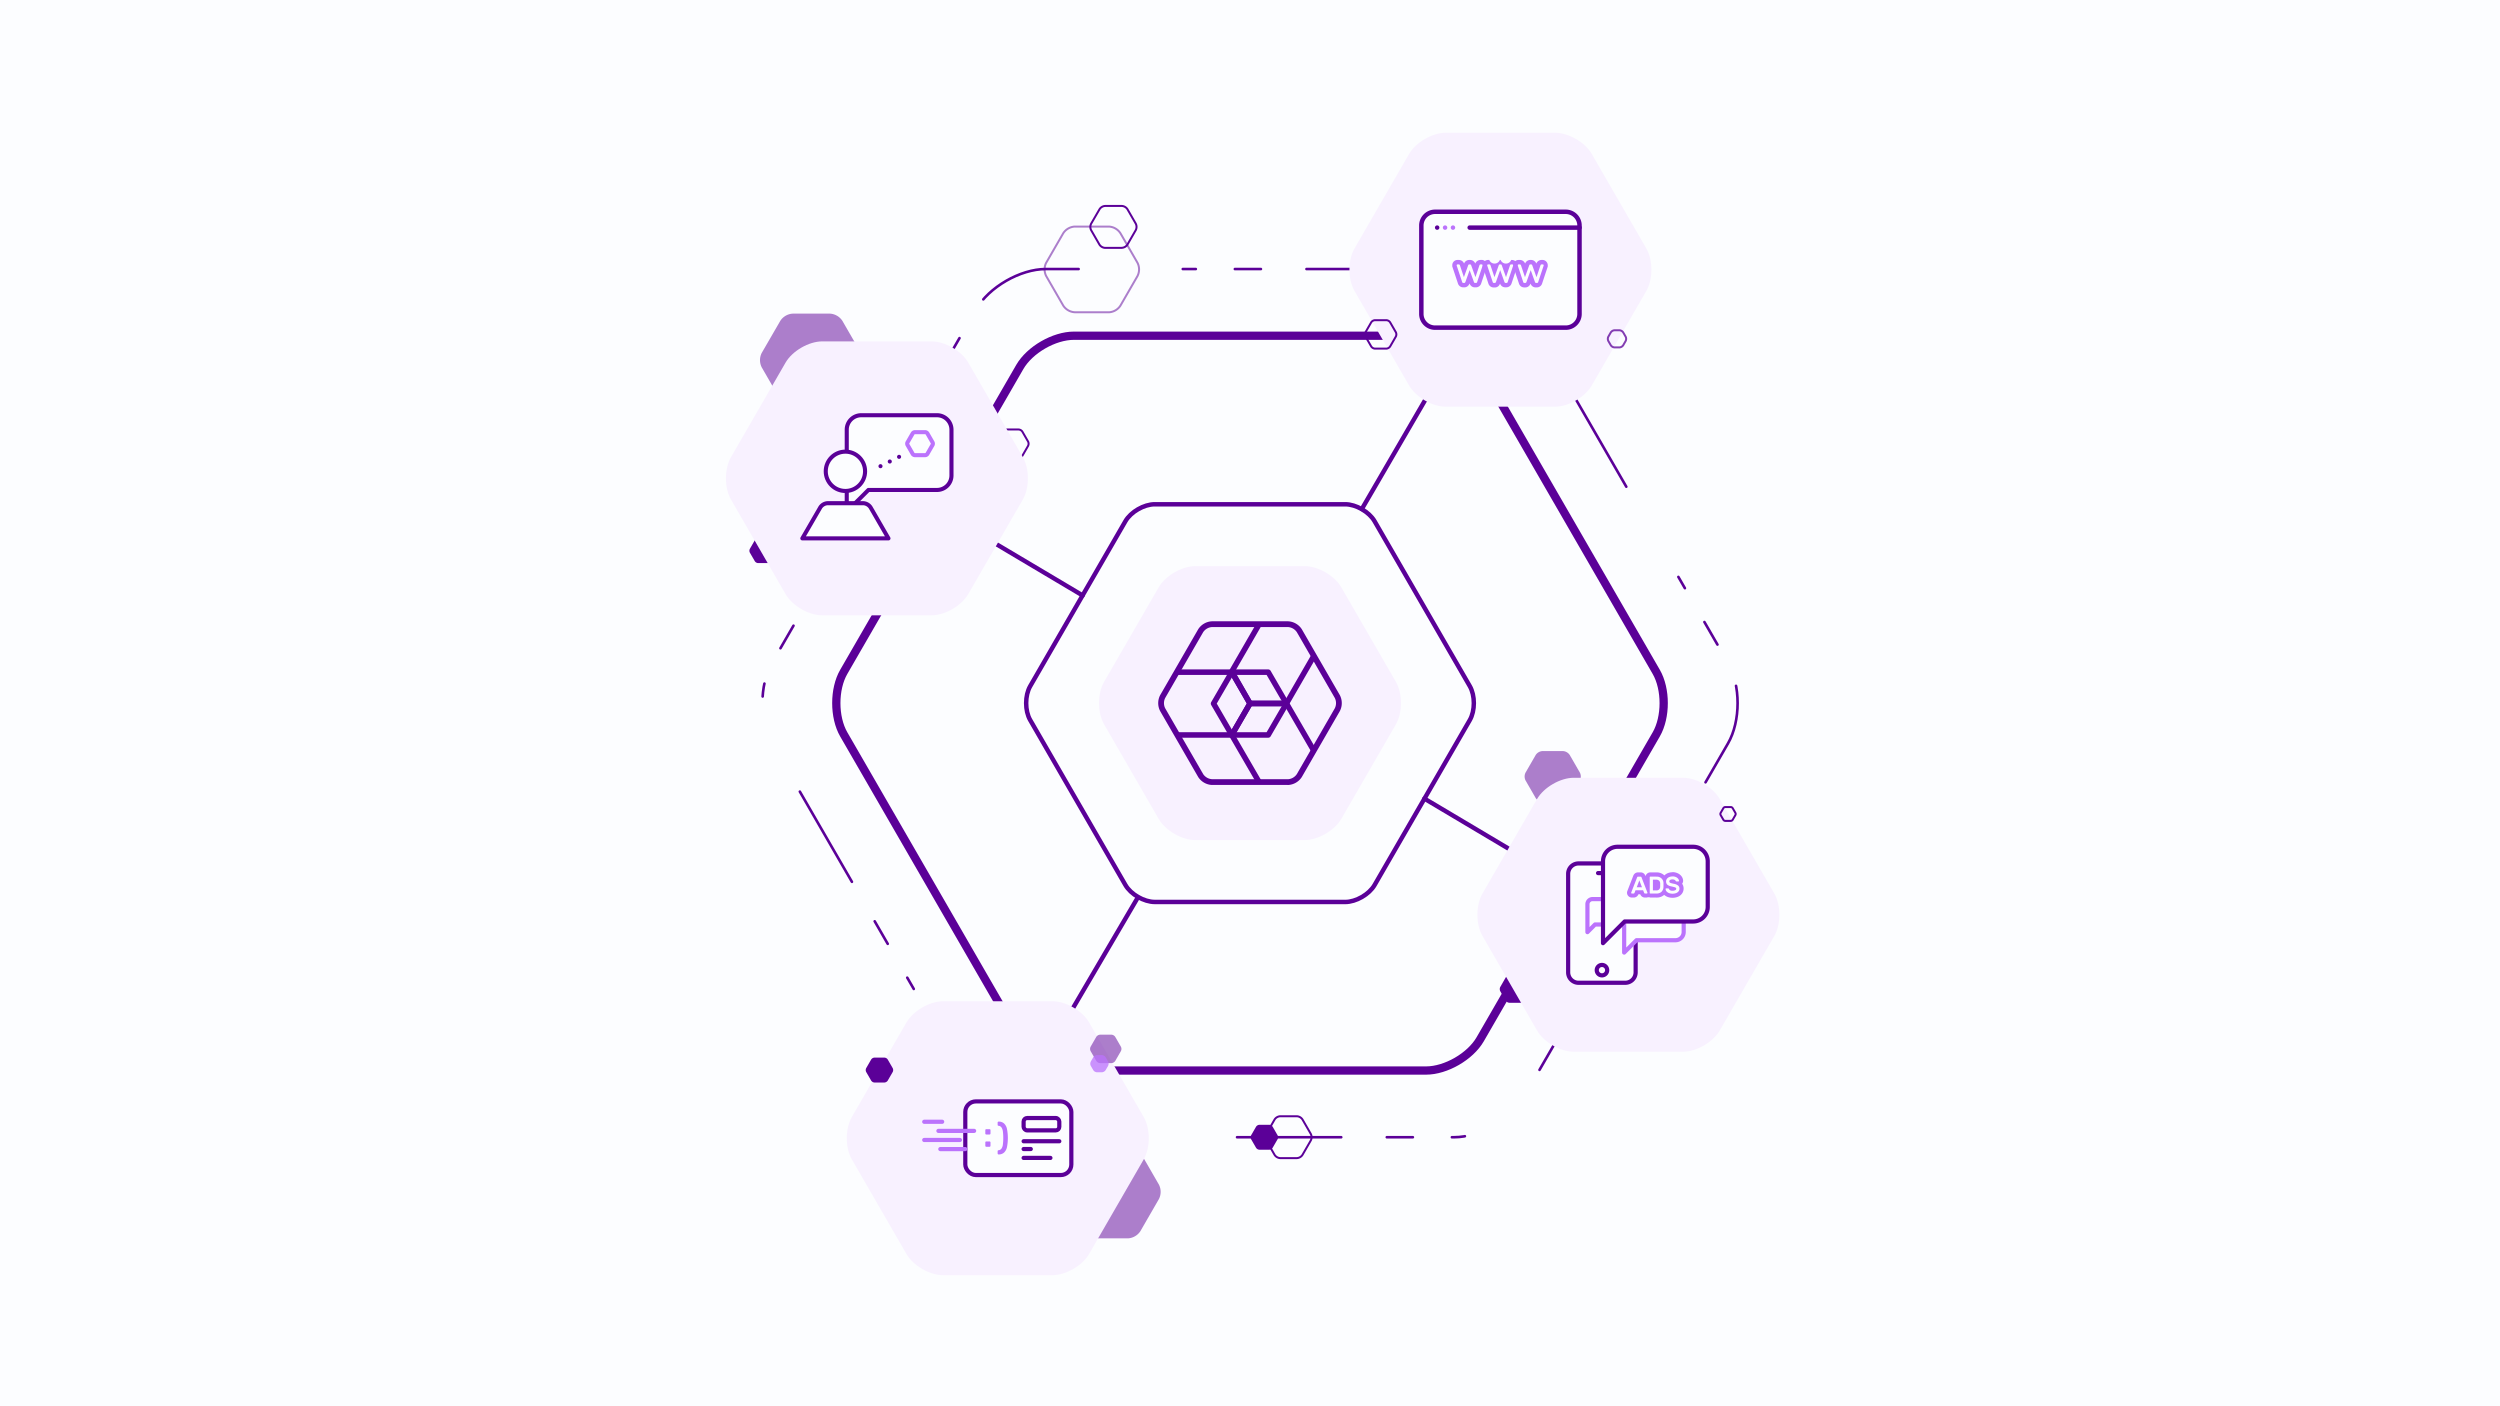 <svg id="Layer_3" data-name="Layer 3" xmlns="http://www.w3.org/2000/svg" xmlns:xlink="http://www.w3.org/1999/xlink" viewBox="0 0 1920 1080"><defs><style>.cls-1,.cls-10,.cls-13,.cls-14,.cls-16,.cls-19,.cls-20,.cls-21,.cls-23,.cls-24,.cls-6,.cls-7,.cls-9{fill:none;}.cls-1,.cls-12,.cls-13,.cls-16,.cls-18,.cls-19,.cls-20,.cls-23,.cls-24,.cls-3,.cls-6,.cls-7,.cls-9{stroke:#5b0098;}.cls-1{stroke-miterlimit:10;}.cls-12,.cls-17,.cls-18,.cls-2,.cls-3{fill:#fcfdff;}.cls-10,.cls-12,.cls-13,.cls-14,.cls-16,.cls-17,.cls-18,.cls-19,.cls-20,.cls-21,.cls-23,.cls-24,.cls-3,.cls-6,.cls-7,.cls-9{stroke-linecap:round;stroke-linejoin:round;}.cls-10,.cls-3,.cls-9{stroke-width:3.43px;}.cls-4{opacity:0.5;}.cls-5{fill:#5b0098;}.cls-6{stroke-width:2.02px;stroke-dasharray:80 80 10 30 20 35;}.cls-7{stroke-width:6.35px;}.cls-8{fill:#f8f1ff;}.cls-10,.cls-14,.cls-17,.cls-21{stroke:#bb73fc;}.cls-11{fill:#bb73fc;}.cls-12,.cls-13,.cls-14,.cls-17{stroke-width:3.21px;}.cls-15{opacity:0.75;}.cls-16{stroke-width:1.54px;}.cls-18,.cls-19,.cls-20,.cls-21{stroke-width:3.14px;}.cls-20{stroke-dasharray:0 7.99 0 0 0 0;}.cls-22{clip-path:url(#clip-path);}.cls-23{stroke-width:4.26px;}.cls-24{stroke-width:4.43px;}</style><clipPath id="clip-path"><path class="cls-1" d="M930.79,479.34a11.12,11.12,0,0,0-8.66,5L892.91,535a11.1,11.1,0,0,0,0,10l29.22,50.64a11.12,11.12,0,0,0,8.66,5h58.43a11.12,11.12,0,0,0,8.66-5L1027.09,545a11.1,11.1,0,0,0,0-10l-29.21-50.63a11.12,11.12,0,0,0-8.66-5H930.79Z"/></clipPath></defs><title>Snowplow_Website-Infographics_Cases_SimplyBusiness_Img1</title><rect class="cls-2" width="1920" height="1080"/><line class="cls-3" x1="1100.48" y1="297" x2="1045.9" y2="390.92"/><line class="cls-3" x1="765.3" y1="417.97" x2="831.43" y2="457.28"/><g class="cls-4"><path class="cls-5" d="M866.23,951.07a12.27,12.27,0,0,0,9.58-5.53l14.25-24.68a12.27,12.27,0,0,0,0-11.06l-14.25-24.68a12.27,12.27,0,0,0-9.58-5.53h-28.5a12.27,12.27,0,0,0-9.58,5.53L813.9,909.79a12.27,12.27,0,0,0,0,11.06l14.25,24.68a12.27,12.27,0,0,0,9.58,5.53h28.5Z"/></g><g class="cls-4"><path class="cls-5" d="M637.36,312.34a12.27,12.27,0,0,0,9.58-5.53l14.25-24.68a12.27,12.27,0,0,0,0-11.06l-14.25-24.68a12.27,12.27,0,0,0-9.58-5.53h-28.5a12.27,12.27,0,0,0-9.58,5.53L585,271.06a12.27,12.27,0,0,0,0,11.06l14.25,24.68a12.27,12.27,0,0,0,9.58,5.53h28.5Z"/></g><path class="cls-5" d="M1159.21,749.06a3.61,3.61,0,0,0-2.82,1.63L1152.2,758a3.61,3.61,0,0,0,0,3.25l4.19,7.25a3.61,3.61,0,0,0,2.82,1.63h8.39a3.61,3.61,0,0,0,2.82-1.63l4.19-7.25a3.61,3.61,0,0,0,0-3.25l-4.19-7.27a3.61,3.61,0,0,0-2.82-1.63h-8.39Z"/><path class="cls-6" d="M803.16,873.39c-19.61,0-43.68-13.9-53.48-30.88L592.88,570.89c-9.8-17-9.8-44.78,0-61.76l156.8-271.63c9.8-17,33.87-30.88,53.48-30.88h313.67c19.61,0,43.68,13.9,53.48,30.88l156.81,271.63c9.8,17,9.8,44.77,0,61.76L1170.31,842.51c-9.8,17-33.87,30.88-53.48,30.88H803.16Z"/><line class="cls-3" x1="1093.97" y1="613.35" x2="1158.9" y2="651.95"/><line class="cls-3" x1="873.87" y1="689.22" x2="818.14" y2="784.3"/><path class="cls-7" d="M824.79,822.18c-15.25,0-34-10.8-41.58-24L648,564c-7.62-13.2-7.62-34.81,0-48L783.21,281.83c7.62-13.2,26.33-24,41.58-24H1095.2c15.25,0,34,10.8,41.58,24L1272,516c7.62,13.2,7.62,34.81,0,48L1136.78,798.17c-7.62,13.2-26.33,24-41.58,24H824.79Z"/><path class="cls-8" d="M1194.26,312.34c10.34,0,23-7.33,28.2-16.28l41.94-72.65c5.17-9,5.17-23.6,0-32.56l-41.94-72.63c-5.17-9-17.86-16.28-28.2-16.28h-83.87c-10.34,0-23,7.33-28.2,16.28l-41.94,72.63c-5.17,9-5.17,23.6,0,32.56l41.94,72.65c5.17,9,17.86,16.28,28.2,16.28h83.87Z"/><path class="cls-8" d="M808.23,979.35c10.34,0,23-7.33,28.2-16.28l41.94-72.65c5.17-9,5.17-23.6,0-32.56l-41.94-72.63c-5.17-9-17.86-16.28-28.2-16.28H724.36c-10.34,0-23,7.33-28.2,16.28l-41.94,72.63c-5.17,9-5.17,23.6,0,32.56l41.94,72.65c5.17,9,17.86,16.28,28.2,16.28h83.87Z"/><path class="cls-3" d="M1102.16,162.65H1202.5a10.57,10.57,0,0,1,10.57,10.57v67.86a10.56,10.56,0,0,1-10.56,10.56H1102.15a10.56,10.56,0,0,1-10.56-10.56V173.22A10.56,10.56,0,0,1,1102.16,162.65Z"/><line class="cls-9" x1="1103.74" y1="174.8" x2="1103.74" y2="174.8"/><line class="cls-10" x1="1109.81" y1="174.8" x2="1109.81" y2="174.8"/><line class="cls-10" x1="1115.88" y1="174.8" x2="1115.88" y2="174.8"/><path class="cls-11" d="M1138,203.07a0.65,0.65,0,0,1,.47.19,0.63,0.63,0,0,1,.19.47l0,0.22-4.19,12.59a0.89,0.89,0,0,1-.82.76h-0.85a0.69,0.69,0,0,1-.52-0.21,1.61,1.61,0,0,1-.33-0.56l-3.26-9.08-3.26,9.08a1.77,1.77,0,0,1-.33.56,0.67,0.67,0,0,1-.51.21h-0.85a0.89,0.89,0,0,1-.82-0.76l-4.19-12.59,0-.22a0.63,0.63,0,0,1,.19-0.47,0.65,0.65,0,0,1,.46-0.19h0.91a0.93,0.93,0,0,1,.93.66l3.06,9.14,3.28-9.14a0.87,0.87,0,0,1,.85-0.66h0.6a0.87,0.87,0,0,1,.85.66l3.29,9.14,3.06-9.14a0.93,0.93,0,0,1,.94-0.66H1138m0-3.43h-0.89a4.35,4.35,0,0,0-4.11,2.79,4.28,4.28,0,0,0-4-2.79h-0.6a4.28,4.28,0,0,0-4,2.78,4.36,4.36,0,0,0-4.11-2.78h-0.91a4.09,4.09,0,0,0-2.84,1.15l0,0,0,0a4.07,4.07,0,0,0-1.19,2.9v0.18l0,0.18,0,0.22,0,0.37,0.12,0.35,4.19,12.59a4.25,4.25,0,0,0,4.08,3.11h0.85a4.08,4.08,0,0,0,3-1.31,5.08,5.08,0,0,0,1-1.61l0-.06,0-.06,0-.07,0,0.07a5.07,5.07,0,0,0,1.07,1.77,4.1,4.1,0,0,0,3,1.27h0.85a4.26,4.26,0,0,0,4.09-3.16l4.18-12.55,0.11-.34,0-.36,0-.22,0-.19v-0.19a4.06,4.06,0,0,0-1.21-2.91,4.11,4.11,0,0,0-2.88-1.19h0Z"/><path class="cls-11" d="M1161.45,203.07a0.66,0.66,0,0,1,.47.19,0.64,0.64,0,0,1,.19.47l0,0.22-4.19,12.59a0.89,0.89,0,0,1-.82.76h-0.85a0.69,0.69,0,0,1-.52-0.21,1.74,1.74,0,0,1-.33-0.56l-3.25-9.08-3.25,9.08a1.75,1.75,0,0,1-.33.56,0.69,0.69,0,0,1-.52.21h-0.85a0.9,0.9,0,0,1-.82-0.76l-4.19-12.59,0-.22a0.66,0.66,0,0,1,.66-0.66h0.91a0.92,0.92,0,0,1,.93.66l3.07,9.14,3.28-9.14a0.88,0.88,0,0,1,.85-0.66h0.6a0.88,0.88,0,0,1,.85.66l3.28,9.14,3.07-9.14a0.91,0.91,0,0,1,.93-0.66h0.9m0-3.43h-0.9a4.36,4.36,0,0,1-8.13,0h-0.6a4.36,4.36,0,0,1-8.13,0h-0.91a4.1,4.1,0,0,0-4.09,4.1V204l0,0.22,0,0.22,0,0.33,0.1,0.31,4.19,12.59a4.27,4.27,0,0,0,4.08,3.12H1148a4.11,4.11,0,0,0,3-1.26,5.11,5.11,0,0,0,1-1.66l0-.06,0-.06,0-.06,0,0.06v0l0,0a5.15,5.15,0,0,0,1,1.65l0,0,0,0a4.12,4.12,0,0,0,3,1.26h0.85a4.26,4.26,0,0,0,4.08-3.13l4.18-12.57,0.11-.33,0-.35,0-.22,0-.2v-0.2a4.08,4.08,0,0,0-1.17-2.87l0,0-0.05,0a4.11,4.11,0,0,0-2.82-1.13h0Z"/><path class="cls-11" d="M1184.88,203.07a0.62,0.62,0,0,1,.46.19,0.63,0.63,0,0,1,.2.47l0,0.22-4.19,12.59a0.89,0.89,0,0,1-.82.76h-0.85a0.68,0.68,0,0,1-.51-0.21,1.7,1.7,0,0,1-.33-0.56l-3.26-9.08-3.25,9.08a1.68,1.68,0,0,1-.33.56,0.67,0.67,0,0,1-.52.21h-0.85a0.89,0.89,0,0,1-.82-0.76l-4.18-12.59,0-.22a0.66,0.66,0,0,1,.19-0.47,0.65,0.65,0,0,1,.47-0.19h0.89a0.92,0.92,0,0,1,.93.66l3.07,9.14,3.28-9.14a0.88,0.88,0,0,1,.85-0.66h0.6a0.87,0.87,0,0,1,.85.66l3.28,9.14,3.07-9.14a0.92,0.92,0,0,1,.93-0.66h0.9m0-3.43H1184a4.36,4.36,0,0,0-4.11,2.78,4.28,4.28,0,0,0-4-2.78h-0.6a4.28,4.28,0,0,0-4,2.79,4.33,4.33,0,0,0-4.11-2.79h-0.89a4.07,4.07,0,0,0-2.9,1.2l0,0,0,0a4.1,4.1,0,0,0-1.14,2.84V204l0,0.26,0,0.22,0,0.29,0.09,0.27,4.18,12.59a4.26,4.26,0,0,0,4.08,3.12h0.85a4.08,4.08,0,0,0,3-1.29,5.1,5.1,0,0,0,1-1.67l0,0v0l0-.07,0,0.07,0,0,0,0a5,5,0,0,0,1,1.67,4.08,4.08,0,0,0,3,1.27h0.85a4.26,4.26,0,0,0,4.09-3.13l4.18-12.57,0.11-.32,0-.34,0-.22,0-.21v-0.21a4.1,4.1,0,0,0-4.09-4.1h0Z"/><line class="cls-9" x1="1128.71" y1="174.8" x2="1213.06" y2="174.8"/><rect class="cls-12" x="741.35" y="845.88" width="81.44" height="56.55" rx="8.09" ry="8.09"/><rect class="cls-13" x="786.14" y="858.64" width="27.4" height="9.49" rx="2.72" ry="2.72"/><line class="cls-13" x1="786.14" y1="876.48" x2="813.54" y2="876.48"/><line class="cls-13" x1="786.14" y1="889.28" x2="806.72" y2="889.28"/><line class="cls-13" x1="786.14" y1="882.45" x2="791.64" y2="882.45"/><path class="cls-11" d="M760.48,867.41a0.7,0.7,0,0,1,.22.51v2.65a0.69,0.69,0,0,1-.22.51,0.69,0.69,0,0,1-.51.22h-2.51a0.69,0.69,0,0,1-.52-0.22,0.7,0.7,0,0,1-.21-0.51v-2.65a0.71,0.71,0,0,1,.21-0.51,0.7,0.7,0,0,1,.52-0.21H760A0.69,0.69,0,0,1,760.48,867.41Zm0,9.44a0.7,0.7,0,0,1,.22.51V880a0.73,0.73,0,0,1-.73.72h-2.51a0.73,0.73,0,0,1-.73-0.72v-2.65a0.7,0.7,0,0,1,.21-0.51,0.69,0.69,0,0,1,.52-0.22H760A0.69,0.69,0,0,1,760.48,876.85Z"/><path class="cls-11" d="M770.2,868.85a7.06,7.06,0,0,0-1.09-3,2.93,2.93,0,0,0-2.21-1.22,0.86,0.86,0,0,1-.51-0.23,0.67,0.67,0,0,1-.21-0.5v-1.78a0.73,0.73,0,0,1,.73-0.73,6,6,0,0,1,4.21,1.43,8.13,8.13,0,0,1,2.24,4.2,36.37,36.37,0,0,1,0,13.94,8.21,8.21,0,0,1-2.24,4.21,6,6,0,0,1-4.21,1.44,0.74,0.74,0,0,1-.73-0.73v-1.78a0.66,0.66,0,0,1,.21-0.5,0.82,0.82,0,0,1,.51-0.23,3,3,0,0,0,2.21-1.22,7.08,7.08,0,0,0,1.09-3.06A42.33,42.33,0,0,0,770.2,868.85Z"/><line class="cls-14" x1="741.3" y1="882.5" x2="722.17" y2="882.5"/><line class="cls-14" x1="723.58" y1="861.52" x2="709.81" y2="861.52"/><line class="cls-14" x1="737.21" y1="875.51" x2="709.81" y2="875.51"/><line class="cls-14" x1="748.12" y1="868.52" x2="720.71" y2="868.52"/><path class="cls-5" d="M671.61,812.23a3.28,3.28,0,0,0-2.56,1.48l-3.81,6.6a3.28,3.28,0,0,0,0,3l3.81,6.59a3.28,3.28,0,0,0,2.56,1.48h7.61a3.28,3.28,0,0,0,2.56-1.48l3.81-6.59a3.28,3.28,0,0,0,0-3l-3.81-6.6a3.28,3.28,0,0,0-2.56-1.48h-7.61Z"/><g class="cls-4"><path class="cls-5" d="M853.58,816.48a3.75,3.75,0,0,0,2.93-1.69l4.35-7.54a3.75,3.75,0,0,0,0-3.38l-4.35-7.54a3.75,3.75,0,0,0-2.93-1.69h-8.71a3.75,3.75,0,0,0-2.93,1.69l-4.35,7.54a3.75,3.75,0,0,0,0,3.38l4.35,7.54a3.75,3.75,0,0,0,2.93,1.69h8.71Z"/></g><g class="cls-4"><path class="cls-5" d="M1200.29,615.92a6.72,6.72,0,0,0,5.25-3l7.8-13.52a6.72,6.72,0,0,0,0-6.06l-7.8-13.52a6.72,6.72,0,0,0-5.25-3h-15.61a6.72,6.72,0,0,0-5.25,3l-7.8,13.52a6.72,6.72,0,0,0,0,6.06l7.8,13.52a6.72,6.72,0,0,0,5.25,3h15.61Z"/></g><g class="cls-15"><path class="cls-11" d="M842.52,810.34a3.75,3.75,0,0,0-2.93,1.69l-1.85,3.21a3.75,3.75,0,0,0,0,3.38l1.85,3.21a3.75,3.75,0,0,0,2.93,1.69h3.7a3.75,3.75,0,0,0,2.93-1.69l1.85-3.21a3.75,3.75,0,0,0,0-3.38L849.15,812a3.75,3.75,0,0,0-2.93-1.69h-3.7Z"/></g><path class="cls-16" d="M782.27,351.66A3.75,3.75,0,0,0,785.2,350l4.35-7.54a3.75,3.75,0,0,0,0-3.38l-4.35-7.54a3.75,3.75,0,0,0-2.93-1.69h-8.71a3.75,3.75,0,0,0-2.93,1.69L766.28,339a3.75,3.75,0,0,0,0,3.38l4.35,7.54a3.75,3.75,0,0,0,2.93,1.69h8.71Z"/><path class="cls-5" d="M967.22,863.84a3.28,3.28,0,0,0-2.56,1.48l-3.81,6.6a3.28,3.28,0,0,0,0,3l3.81,6.59a3.28,3.28,0,0,0,2.56,1.48h7.61a3.28,3.28,0,0,0,2.56-1.48l3.81-6.59a3.28,3.28,0,0,0,0-3l-3.81-6.6a3.28,3.28,0,0,0-2.56-1.48h-7.61Z"/><path class="cls-5" d="M582.24,413.47a3.26,3.26,0,0,0-2.55,1.47l-3.79,6.56a3.26,3.26,0,0,0,0,2.94l3.79,6.55a3.26,3.26,0,0,0,2.55,1.47h7.58a3.26,3.26,0,0,0,2.55-1.47l3.79-6.55a3.26,3.26,0,0,0,0-2.94l-3.79-6.56a3.26,3.26,0,0,0-2.55-1.47h-7.58Z"/><g class="cls-4"><path class="cls-16" d="M851.65,239.84a11.3,11.3,0,0,0,8.82-5.09L873.59,212a11.3,11.3,0,0,0,0-10.18l-13.12-22.72a11.3,11.3,0,0,0-8.82-5.09H825.41a11.3,11.3,0,0,0-8.82,5.09l-13.12,22.72a11.3,11.3,0,0,0,0,10.18l13.12,22.72a11.3,11.3,0,0,0,8.82,5.09h26.24Z"/></g><g class="cls-15"><path class="cls-16" d="M1240,253.64a3.75,3.75,0,0,0-2.93,1.69l-1.85,3.21a3.75,3.75,0,0,0,0,3.38l1.85,3.21a3.75,3.75,0,0,0,2.93,1.69h3.7a3.75,3.75,0,0,0,2.93-1.69l1.85-3.21a3.75,3.75,0,0,0,0-3.38l-1.85-3.21a3.75,3.75,0,0,0-2.93-1.69H1240Z"/></g><path class="cls-16" d="M996,889.44a5.51,5.51,0,0,0,4.3-2.49l6.4-11.09a5.51,5.51,0,0,0,0-5l-6.4-11.09a5.51,5.51,0,0,0-4.3-2.49h-12.8a5.51,5.51,0,0,0-4.3,2.49l-6.4,11.09a5.51,5.51,0,0,0,0,5l6.4,11.09a5.51,5.51,0,0,0,4.3,2.49H996Z"/><path class="cls-16" d="M861.56,190.33a5.51,5.51,0,0,0,4.3-2.49l6.4-11.09a5.51,5.51,0,0,0,0-5l-6.4-11.09a5.51,5.51,0,0,0-4.3-2.49h-12.8a5.51,5.51,0,0,0-4.3,2.48L838,171.79a5.51,5.51,0,0,0,0,5l6.4,11.09a5.51,5.51,0,0,0,4.3,2.49h12.8Z"/><path class="cls-16" d="M1064.71,267.74a3.75,3.75,0,0,0,2.93-1.69l4.36-7.54a3.75,3.75,0,0,0,0-3.38l-4.36-7.54a3.75,3.75,0,0,0-2.93-1.69H1056a3.75,3.75,0,0,0-2.93,1.69l-4.35,7.54a3.75,3.75,0,0,0,0,3.38l4.35,7.54a3.75,3.75,0,0,0,2.93,1.69h8.71Z"/><path class="cls-8" d="M715.4,472.57c10.34,0,23-7.33,28.2-16.28l41.94-72.65c5.17-9,5.17-23.6,0-32.56L743.6,278.46c-5.17-9-17.86-16.28-28.2-16.28H631.53c-10.34,0-23,7.33-28.2,16.28L561.4,351.09c-5.17,9-5.17,23.6,0,32.56l41.94,72.65c5.17,9,17.86,16.28,28.2,16.28H715.4Z"/><path class="cls-8" d="M1292.55,807.73c10.34,0,23-7.33,28.2-16.28l41.94-72.65c5.17-9,5.17-23.6,0-32.56l-41.94-72.63c-5.17-9-17.86-16.28-28.2-16.28h-83.87c-10.34,0-23,7.33-28.2,16.28l-41.94,72.63c-5.17,9-5.17,23.6,0,32.56l41.94,72.65c5.17,9,17.86,16.28,28.2,16.28h83.87Z"/><path class="cls-12" d="M1256.17,710.94v35.84a8,8,0,0,1-8,8h-35.83a8,8,0,0,1-8-8V671.12a8,8,0,0,1,8-8h35.83a8,8,0,0,1,8,8v39.82Z"/><line class="cls-13" x1="1233.28" y1="670.53" x2="1227.31" y2="670.53"/><path class="cls-13" d="M1226.31,745.08a4,4,0,1,0,4-4A4,4,0,0,0,1226.31,745.08Z"/><path class="cls-17" d="M1256.81,722.1h29.95a6.33,6.33,0,0,0,6.31-6.31V696.88a6.33,6.33,0,0,0-6.31-6.31h-33.1a6.32,6.32,0,0,0-6.3,6.31v34.68Z"/><path class="cls-17" d="M1225,710h18.55a3.92,3.92,0,0,0,3.91-3.9V694.4a3.92,3.92,0,0,0-3.91-3.9h-20.5a3.92,3.92,0,0,0-3.9,3.9v21.47Z"/><path class="cls-12" d="M1247.74,707.7h52.69a11.14,11.14,0,0,0,11.1-11.09V661.43a11.13,11.13,0,0,0-11.1-11.1H1242.2a11.12,11.12,0,0,0-11.09,11.1v62.91Z"/><path class="cls-11" d="M1284.41,673.06a6.29,6.29,0,0,1,2.69.53,4.38,4.38,0,0,1,1.73,1.32,3,3,0,0,1,.64,1.55,0.39,0.39,0,0,1-.13.36,0.52,0.52,0,0,1-.37.14h-1.29a0.76,0.76,0,0,1-.46-0.11,0.88,0.88,0,0,1-.3-0.33,2.25,2.25,0,0,0-.91-0.83,3.38,3.38,0,0,0-1.61-.31,3.26,3.26,0,0,0-1.68.4,1.22,1.22,0,0,0-.68,1.08,1.13,1.13,0,0,0,.32.86,2.47,2.47,0,0,0,1,.51q0.68,0.2,2.23.54a7.23,7.23,0,0,1,3.23,1.35,3,3,0,0,1,1,2.38,3.29,3.29,0,0,1-.64,2,4.25,4.25,0,0,1-1.86,1.37,8,8,0,0,1-5.42.06,4.66,4.66,0,0,1-1.93-1.27,2.92,2.92,0,0,1-.8-1.87,0.43,0.43,0,0,1,.13-0.36,0.55,0.55,0,0,1,.37-0.14H1281a0.85,0.85,0,0,1,.47.11,0.81,0.81,0,0,1,.29.33,2.35,2.35,0,0,0,.91,1,3.7,3.7,0,0,0,1.86.36,4.69,4.69,0,0,0,2-.39,1.24,1.24,0,0,0,.81-1.16,0.88,0.88,0,0,0-.32-0.71,2.42,2.42,0,0,0-.88-0.44c-0.39-.11-1-0.27-1.74-0.45-0.31-.06-0.71-0.16-1.2-0.28a6.07,6.07,0,0,1-2.8-1.31,3.63,3.63,0,0,1-.23-4.39,4.31,4.31,0,0,1,1.74-1.35,6,6,0,0,1,2.48-.49m-12.36.18a4.94,4.94,0,0,1,5.52,5.09c0,0.31,0,.77,0,1.37s0,1.06,0,1.36a5.59,5.59,0,0,1-1.5,3.76,5.35,5.35,0,0,1-3.92,1.34h-4.65a0.47,0.47,0,0,1-.35-0.15,0.49,0.49,0,0,1-.15-0.35V673.74a0.51,0.51,0,0,1,.5-0.5H1272m-2.57,10.61H1272a3,3,0,0,0,2.2-.75,3.06,3.06,0,0,0,.83-2c0-.3,0-0.76,0-1.36s0-1.06,0-1.37a3,3,0,0,0-.84-2,3.11,3.11,0,0,0-2.28-.76h-2.47v8.3m-9.41-10.61a0.6,0.6,0,0,1,.43.15,1.14,1.14,0,0,1,.27.47l4.52,11.66a0.65,0.65,0,0,1,0,.13,0.48,0.48,0,0,1-.14.35,0.47,0.47,0,0,1-.35.15h-1.33a0.68,0.68,0,0,1-.72-0.46l-0.8-2.05h-5.83l-0.79,2.05a0.68,0.68,0,0,1-.72.46h-1.33a0.5,0.5,0,0,1-.5-0.5,0.35,0.35,0,0,1,0-.13l4.52-11.66a1.15,1.15,0,0,1,.27-0.47,0.6,0.6,0,0,1,.43-0.15h2m-3,8.1h4.06l-2-5.26-2,5.26m27.39-11.49a9.23,9.23,0,0,0-3.78.77,7.66,7.66,0,0,0-2.38,1.63A8.59,8.59,0,0,0,1272,670h-4.56a3.67,3.67,0,0,0-2.65,1.12,3.61,3.61,0,0,0-1,1.81l-0.08-.22a4.25,4.25,0,0,0-1.09-1.71,3.8,3.8,0,0,0-2.62-1h-2a3.81,3.81,0,0,0-2.6,1,4.21,4.21,0,0,0-1.1,1.71l-4.51,11.63a3.5,3.5,0,0,0-.24,1.29,3.71,3.71,0,0,0,3.7,3.7h1.33a3.86,3.86,0,0,0,3.71-2.51h1.43a3.86,3.86,0,0,0,3.71,2.51h1.33a3.76,3.76,0,0,1,2.68,0h4.65a8.53,8.53,0,0,0,6-2.07,8.09,8.09,0,0,0,2.69,1.61,11.22,11.22,0,0,0,7.75-.1,7.42,7.42,0,0,0,3.21-2.43,6.56,6.56,0,0,0,1.27-3.9,6.31,6.31,0,0,0-1.14-3.74,3.63,3.63,0,0,0,.76-2.56,6.12,6.12,0,0,0-1.26-3.2,7.53,7.53,0,0,0-3-2.32,9.48,9.48,0,0,0-4-.82h0Z"/><path class="cls-18" d="M666.94,376.29h52.69a11.14,11.14,0,0,0,11.1-11.09V330a11.13,11.13,0,0,0-11.1-11.1H661.39A11.12,11.12,0,0,0,650.3,330v62.91Z"/><path class="cls-18" d="M616.21,413.47L630,389.68a7.16,7.16,0,0,1,5.59-3.23H663a7.16,7.16,0,0,1,5.59,3.23l13.74,23.79H616.21Z"/><circle class="cls-18" cx="649.28" cy="361.96" r="15.1"/><line class="cls-19" x1="690.49" y1="350.85" x2="690.49" y2="350.85"/><line class="cls-20" x1="683.35" y1="354.44" x2="676.22" y2="358.03"/><line class="cls-19" x1="676.22" y1="358.03" x2="676.22" y2="358.03"/><path class="cls-21" d="M702.59,349.55a2.09,2.09,0,0,1-1.63-.94l-4-6.94a2.09,2.09,0,0,1,0-1.88l4-6.94a2.09,2.09,0,0,1,1.63-.94h8a2.09,2.09,0,0,1,1.63.94l4,6.94a2.08,2.08,0,0,1,0,1.88l-4,6.94a2.09,2.09,0,0,1-1.63.94h-8Z"/><path class="cls-16" d="M1325,619.81a1.83,1.83,0,0,0-1.43.82l-2.12,3.68a1.82,1.82,0,0,0,0,1.65l2.12,3.67a1.83,1.83,0,0,0,1.43.82h4.24a1.83,1.83,0,0,0,1.43-.82l2.12-3.67a1.82,1.82,0,0,0,0-1.65l-2.12-3.68a1.83,1.83,0,0,0-1.43-.82H1325Z"/><path class="cls-9" d="M886.83,692.7c-8.25,0-18.37-5.85-22.5-13L791.18,553c-4.12-7.14-4.12-18.84,0-26l73.15-126.72c4.12-7.15,14.25-13,22.5-13h146.33c8.25,0,18.37,5.85,22.5,13L1128.82,527c4.12,7.14,4.12,18.84,0,26l-73.15,126.72c-4.12,7.14-14.25,13-22.5,13H886.83Z"/><path class="cls-8" d="M1001.93,645.19c10.34,0,23-7.33,28.2-16.28l41.94-72.65c5.17-9,5.17-23.6,0-32.56l-41.94-72.63c-5.17-9-17.86-16.28-28.2-16.28H918.06c-10.34,0-23,7.33-28.2,16.28l-41.94,72.63c-5.17,9-5.17,23.6,0,32.56l41.94,72.65c5.17,9,17.86,16.28,28.2,16.28h83.87Z"/><g class="cls-22"><polygon class="cls-23" points="987.99 540.26 1023.14 479.39 1009.15 454.89 981.16 454.89 946 515.76 960 540.26 987.99 540.26"/><polygon class="cls-23" points="987.99 540.26 1023.14 600.86 1009.15 625.11 981.16 625.11 946 564.5 960 540.26 987.99 540.26"/><polygon class="cls-23" points="946 564.45 960 540.34 946 516.23 876.03 516.23 862.04 540.34 876.03 564.45 946 564.45"/></g><path class="cls-1" d="M930.79,479.34a11.12,11.12,0,0,0-8.66,5L892.91,535a11.1,11.1,0,0,0,0,10l29.22,50.64a11.12,11.12,0,0,0,8.66,5h58.43a11.12,11.12,0,0,0,8.66-5L1027.09,545a11.1,11.1,0,0,0,0-10l-29.21-50.63a11.12,11.12,0,0,0-8.66-5H930.79Z"/><path class="cls-24" d="M989.21,600.66a11.12,11.12,0,0,0,8.66-5L1027.09,545a11.1,11.1,0,0,0,0-10l-29.21-50.63a11.12,11.12,0,0,0-8.66-5H930.79a11.12,11.12,0,0,0-8.66,5L892.91,535a11.1,11.1,0,0,0,0,10l29.22,50.64a11.12,11.12,0,0,0,8.66,5h58.43Z"/><polygon class="cls-23" points="973.99 564.45 987.99 540.34 973.99 516.23 946 516.23 932.01 540.34 946 564.45 973.99 564.45"/></svg>